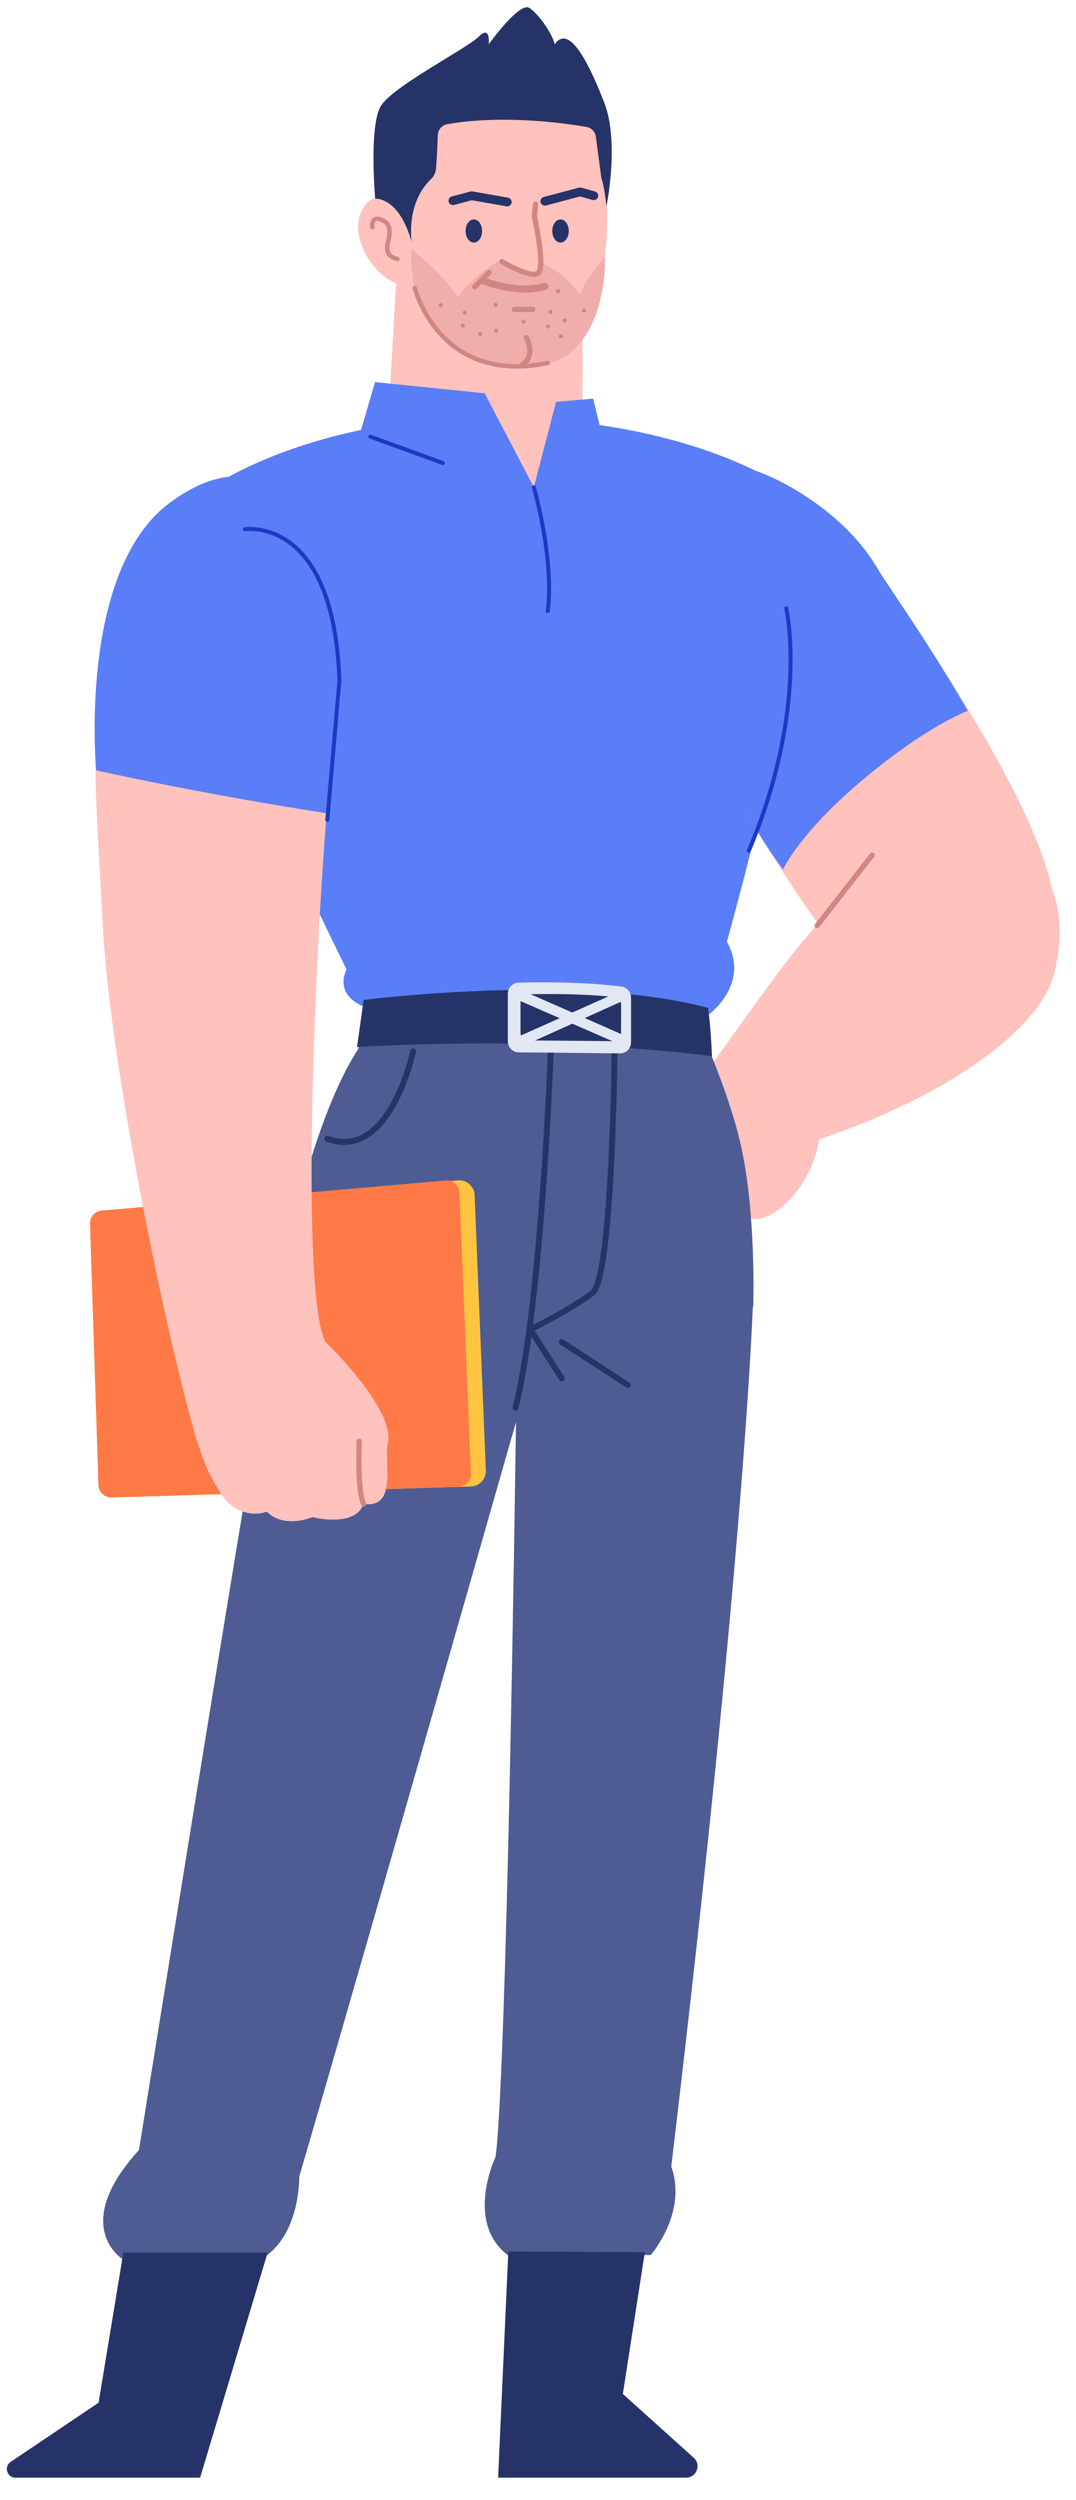 <?xml version="1.0" encoding="utf-8"?>
<svg width="167px" height="388px" viewBox="0 0 167 388" version="1.1" xmlns:xlink="http://www.w3.org/1999/xlink" xmlns="http://www.w3.org/2000/svg">
  <desc>Created with Lunacy</desc>
  <defs>
    <path d="M0 0L40.476 0L40.476 34.927L0 34.927L0 0Z" transform="translate(0 0.267)" id="path_1" />
    <path d="M0 0L30.951 0L30.951 35.09L0 35.09L0 0Z" transform="translate(0.268 0.104)" id="path_2" />
    <path d="M0 0L36.98 0L36.98 36.376L0 36.376L0 0Z" transform="translate(0.322 0.031)" id="path_3" />
    <clipPath id="mask_1">
      <use xlink:href="#path_1" />
    </clipPath>
    <clipPath id="mask_2">
      <use xlink:href="#path_2" />
    </clipPath>
    <clipPath id="mask_3">
      <use xlink:href="#path_3" />
    </clipPath>
  </defs>
  <g id="1.人物组件/2.保安/站立/自信" transform="translate(0.683 0.683)">
    <g id="分组" transform="translate(0.379 0.173)">
      <path d="M19.106 46.629C39.433 39.791 53.179 29.482 55.489 21.159C58.051 11.928 56.343 -2.259 37.383 0.305C28.683 1.482 18.513 12.847 12.047 21.672C6.41 29.364 1.541 36.287 1.541 36.287C1.541 36.287 -1.05 41.159 0.487 43.894C2.025 46.629 -0.025 48.936 4.245 54.235C5.92 56.314 3.22 57.397 8.515 58.936C11.265 59.735 17.654 55.005 19.106 46.629" transform="translate(106.985 129.329)" id="Fill-1" fill="#FFC2BD" stroke="none" />
      <path d="M28.229 85.759C28.229 85.759 -2.764 23.188 0.2 17.255C3.165 11.321 25.046 -2.02 58.121 0.259C91.34 2.547 102.955 16.052 102.955 16.052C102.955 16.052 94.415 55.709 87.251 81.444C91.025 88.186 84.166 92.973 84.166 92.973C84.166 92.973 41.113 90.981 30.872 91.52C26.089 89.469 28.229 85.759 28.229 85.759" transform="translate(24.503 63.84)" id="Fill-3" fill="#597EF7" stroke="none" />
      <path d="M74.56 48.417L37.755 65.444L0 50.554C0 50.554 4.611 21.836 13.195 8.503C14.562 4.742 15.117 1.922 15.117 1.922C15.117 1.922 48.938 -3.206 67.386 3.289L68.069 9.443C68.069 9.443 70.994 16.403 72.51 22.776C75.073 33.546 74.56 48.417 74.56 48.417" transform="translate(41.282 153.523)" id="Fill-5" fill="#4E5C93" stroke="none" />
      <path d="M27.418 14.643C27.418 14.643 53.859 -24.863 66.671 25.906C35.553 134.877 30.431 152.076 30.431 152.076C30.431 152.076 30.66 161.306 24.512 164.896L2.989 164.896C2.989 164.896 -5.21 159.768 5.551 147.973C23.999 33.104 27.418 14.643 27.418 14.643" transform="translate(14.953 184.838)" id="Fill-7" fill="#4E5C93" stroke="none" />
      <path d="M41.675 0.509C41.675 0.509 23.83 -4.856 4.87 19.246C3.242 131.788 1.627 134.283 1.627 134.283C1.627 134.283 -3.1 144.256 3.562 149.384L25.764 149.384C25.764 149.384 31.516 142.833 28.954 135.654C40.74 36.681 41.675 0.509 41.675 0.509" transform="translate(74.168 199.722)" id="Fill-9" fill="#4E5C93" stroke="none" />
      <g id="分组" transform="translate(0 348.454)">
        <path d="M0 0L40.476 0L40.476 34.927L0 34.927L0 0Z" transform="translate(0 0.267)" id="Clip-12" fill="none" stroke="none" />
        <g clip-path="url(#mask_1)">
          <path d="M1.339 34.928L30 34.928L40.476 0L18.081 0L14.237 23.301L0.593 32.481C-0.502 33.217 0.019 34.928 1.339 34.928" transform="translate(0 0.267)" id="Fill-11" fill="#253368" stroke="none" />
        </g>
      </g>
      <g id="分组" transform="translate(75.98 348.454)">
        <path d="M0 0L30.951 0L30.951 35.09L0 35.09L0 0Z" transform="translate(0.268 0.104)" id="Clip-14" fill="none" stroke="none" />
        <g clip-path="url(#mask_2)">
          <path d="M1.583 0L22.774 0.101L19.358 22.099L30.362 32.007C31.567 33.092 30.799 35.091 29.18 35.091L0 35.091L1.583 0Z" transform="translate(0.268 0.104)" id="Fill-13" fill="#253368" stroke="none" />
        </g>
      </g>
      <path d="M0 29.773L1.706 0L29.889 0L29.863 32.165L21.779 47.55L0 29.773Z" transform="translate(59.474 29.607)" id="Fill-15" fill="#FFC2BD" stroke="none" />
      <path d="M9.283 1.142C9.283 1.142 24.998 -2.961 29.268 4.389C33.421 11.538 33.709 37.38 25.51 41.311C18.827 44.516 5.183 43.02 1.938 30.543C1.938 30.543 -0.795 20.97 0.23 12.423C1.254 3.876 9.283 1.142 9.283 1.142" transform="translate(61.064 11.885)" id="Fill-17" fill="#FFC2BD" stroke="none" />
      <path d="M8.495 5.08C8.495 5.08 4.224 -3.125 0.979 1.32C-2.266 5.764 3.199 13.969 7.982 13.627C12.765 13.286 8.495 5.08 8.495 5.08" transform="translate(54.508 29.825)" id="Fill-19" fill="#FFC2BD" stroke="none" />
      <g id="分组" transform="translate(56.581 0.239)">
        <path d="M0 0L36.98 0L36.98 36.376L0 36.376L0 0Z" transform="translate(0.322 0.031)" id="Clip-22" fill="none" stroke="none" />
        <g clip-path="url(#mask_3)">
          <path d="M36.162 30.876C36.162 30.876 38.212 20.962 35.821 14.808C33.429 8.654 30.355 2.501 28.134 5.748C27.792 4.21 25.742 1.133 24.206 0.107C22.668 -0.918 17.885 5.748 17.885 5.748C17.885 5.748 18.227 2.671 16.348 4.552C14.469 6.432 3.024 12.244 1.146 15.321C-0.733 18.398 0.265 29.709 0.265 29.709C0.265 29.709 3.938 29.367 5.902 36.376C5.39 30.735 7.736 27.786 8.94 26.664C9.397 26.239 9.659 25.648 9.707 25.026C9.797 23.831 9.931 21.825 9.981 19.865C10.004 19.001 10.635 18.287 11.486 18.14C20.146 16.638 29.666 17.988 33.057 18.573C33.823 18.705 34.411 19.321 34.513 20.093L35.367 26.504C35.367 26.504 35.821 27.628 36.162 30.876" transform="translate(0.322 0.03)" id="Fill-21" fill="#253368" stroke="none" />
        </g>
      </g>
      <path d="M0 0.768L2.889 0L8.429 0.969" transform="translate(69.237 29.522)" id="Stroke-23" fill="none" stroke="#253368" stroke-width="1.365" stroke-linecap="round" stroke-linejoin="round" />
      <path d="M0 1.453L5.466 0L7.601 0.598" transform="translate(83.5 28.923)" id="Stroke-25" fill="none" stroke="#253368" stroke-width="1.365" stroke-linecap="round" stroke-linejoin="round" />
      <path d="M0.506 0.223C0.506 0.223 4.92 3.671 7.226 7.261C10.43 3.287 13.803 1.577 13.803 1.577C13.803 1.577 17.673 4.453 19.723 3.556C20.363 2.787 20.294 2.005 20.294 2.005C20.294 2.005 23.753 3.287 26.187 6.877C27.212 4.313 30.1 0.992 30.1 0.992C30.1 0.992 30.714 17.731 18.415 17.987C5.988 17.987 1.846 11.107 0.437 5.337C0.112 3.53 -0.39 -1.059 0.506 0.223" transform="translate(62.752 37.974)" id="Fill-27" fill="#EFADAB" stroke="none" />
      <path d="M0 0C0 0 5.237 2.064 9.336 0.782" transform="translate(74.164 42.798)" id="Stroke-29" fill="none" stroke="#D18682" stroke-width="1.092" stroke-linecap="round" stroke-linejoin="round" />
      <path d="M0 8.932C0 8.932 4.484 11.624 5.637 10.727C6.79 9.829 5.039 1.881 5.039 1.881L5.209 0" transform="translate(76.838 30.803)" id="Stroke-31" fill="none" stroke="#D18682" stroke-width="0.808" stroke-linecap="round" stroke-linejoin="round" />
      <path d="M2.878 0.398L0 0.411" transform="translate(78.759 46.76)" id="Stroke-33" fill="none" stroke="#D18682" stroke-width="0.808" stroke-linecap="round" stroke-linejoin="round" />
      <path d="M2.562 1.795C2.562 2.787 1.988 3.59 1.281 3.59C0.574 3.59 0 2.787 0 1.795C0 0.804 0.574 0 1.281 0C1.988 0 2.562 0.804 2.562 1.795" transform="translate(71.201 33.196)" id="Fill-35" fill="#253368" stroke="none" />
      <path d="M2.562 1.795C2.562 2.787 1.989 3.59 1.281 3.59C0.574 3.59 0 2.787 0 1.795C0 0.804 0.574 0 1.281 0C1.989 0 2.562 0.804 2.562 1.795" transform="translate(84.653 33.196)" id="Fill-37" fill="#253368" stroke="none" />
      <path d="M2.221 0L0 2.222" transform="translate(72.626 41.431)" id="Stroke-39" fill="none" stroke="#D18682" stroke-width="0.808" stroke-linecap="round" stroke-linejoin="round" />
      <path d="M0 0C0 0 3.715 15.128 20.626 11.666" transform="translate(63.317 43.824)" id="Stroke-41" fill="none" stroke="#D18682" stroke-width="0.682" stroke-linecap="round" stroke-linejoin="round" />
      <path d="M0.769 0C0.769 0 2.435 2.821 0 4.359" transform="translate(79.843 51.516)" id="Stroke-43" fill="none" stroke="#D18682" stroke-width="0.808" stroke-linecap="round" stroke-linejoin="round" />
      <path d="M0.021 1.332C0.021 1.332 -0.278 -0.505 1.387 0.136C3.053 0.776 2.754 2.358 2.412 3.725C2.058 5.143 2.626 5.99 3.907 6.247" transform="translate(56.72 33.091)" id="Stroke-45" fill="none" stroke="#D18682" stroke-width="0.682" stroke-linecap="round" stroke-linejoin="round" />
      <path d="M0.72 0.457C0.691 0.632 0.526 0.75 0.352 0.721C0.177 0.692 0.059 0.526 0.088 0.353C0.117 0.178 0.282 0.06 0.457 0.088C0.631 0.117 0.749 0.282 0.72 0.457" transform="translate(75.472 46.059)" id="Fill-47" fill="#D18682" stroke="none" />
      <path d="M0.72 0.457C0.691 0.632 0.526 0.75 0.352 0.721C0.177 0.692 0.059 0.526 0.088 0.353C0.117 0.178 0.282 0.06 0.457 0.088C0.631 0.117 0.749 0.282 0.72 0.457" transform="translate(70.664 47.266)" id="Fill-49" fill="#D18682" stroke="none" />
      <path d="M0.704 0.293C0.766 0.458 0.682 0.643 0.516 0.705C0.35 0.767 0.165 0.682 0.104 0.516C0.042 0.35 0.127 0.166 0.292 0.104C0.458 0.042 0.643 0.127 0.704 0.293" transform="translate(86.17 48.478)" id="Fill-51" fill="#D18682" stroke="none" />
      <path d="M0.704 0.293C0.766 0.458 0.682 0.643 0.516 0.705C0.35 0.767 0.165 0.682 0.104 0.516C0.042 0.35 0.127 0.166 0.292 0.104C0.458 0.042 0.642 0.127 0.704 0.293" transform="translate(89.176 46.945)" id="Fill-53" fill="#D18682" stroke="none" />
      <path d="M0.704 0.293C0.766 0.459 0.682 0.643 0.516 0.705C0.35 0.766 0.165 0.682 0.104 0.516C0.042 0.35 0.127 0.166 0.293 0.105C0.459 0.042 0.643 0.127 0.704 0.293" transform="translate(83.561 49.411)" id="Fill-55" fill="#D18682" stroke="none" />
      <path d="M0.704 0.293C0.766 0.458 0.682 0.643 0.516 0.705C0.35 0.767 0.165 0.682 0.104 0.516C0.042 0.35 0.127 0.166 0.293 0.104C0.459 0.042 0.643 0.127 0.704 0.293" transform="translate(79.823 48.676)" id="Fill-57" fill="#D18682" stroke="none" />
      <path d="M0.704 0.293C0.766 0.458 0.682 0.644 0.516 0.705C0.35 0.767 0.166 0.682 0.104 0.516C0.042 0.35 0.127 0.166 0.293 0.104C0.458 0.042 0.643 0.127 0.704 0.293" transform="translate(66.948 46.112)" id="Fill-59" fill="#D18682" stroke="none" />
      <path d="M0.72 0.457C0.691 0.632 0.526 0.75 0.352 0.721C0.177 0.692 0.059 0.527 0.088 0.352C0.117 0.177 0.282 0.059 0.457 0.088C0.631 0.117 0.749 0.282 0.72 0.457" transform="translate(73.056 50.558)" id="Fill-61" fill="#D18682" stroke="none" />
      <path d="M0.72 0.457C0.691 0.632 0.526 0.75 0.352 0.721C0.177 0.692 0.059 0.527 0.088 0.352C0.117 0.177 0.282 0.059 0.457 0.088C0.631 0.117 0.749 0.282 0.72 0.457" transform="translate(75.541 50.061)" id="Fill-63" fill="#D18682" stroke="none" />
      <path d="M0.72 0.457C0.691 0.632 0.526 0.75 0.352 0.721C0.178 0.692 0.06 0.526 0.088 0.353C0.117 0.178 0.282 0.06 0.457 0.088C0.631 0.117 0.749 0.282 0.72 0.457" transform="translate(85.577 50.924)" id="Fill-65" fill="#D18682" stroke="none" />
      <path d="M0.72 0.457C0.691 0.632 0.526 0.75 0.352 0.721C0.178 0.692 0.06 0.527 0.088 0.352C0.117 0.177 0.282 0.059 0.457 0.088C0.631 0.117 0.749 0.282 0.72 0.457" transform="translate(83.987 47.137)" id="Fill-67" fill="#D18682" stroke="none" />
      <path d="M0.72 0.457C0.691 0.632 0.526 0.75 0.352 0.721C0.177 0.692 0.059 0.527 0.088 0.352C0.117 0.177 0.282 0.059 0.457 0.088C0.631 0.117 0.749 0.282 0.72 0.457" transform="translate(85.14 43.932)" id="Fill-69" fill="#D18682" stroke="none" />
      <path d="M0.72 0.457C0.691 0.632 0.526 0.75 0.352 0.721C0.178 0.692 0.06 0.527 0.088 0.352C0.117 0.177 0.282 0.059 0.457 0.088C0.631 0.117 0.749 0.282 0.72 0.457" transform="translate(70.349 49.264)" id="Fill-71" fill="#D18682" stroke="none" />
      <path d="M37.523 7.777L36.242 2.563L30.49 3.076L27.045 16.322L19.417 1.738L2.395 0L0 8.204C0 8.204 11.088 23.28 29.068 20.512C37.95 19.145 37.523 7.777 37.523 7.777" transform="translate(54.747 58.44)" id="Fill-73" fill="#597EF7" stroke="none" />
      <path d="M0 0C0 0 10.932 27.35 0.683 52.136C8.882 66.836 17.423 77.605 22.547 82.391C27.672 87.177 47.329 86.094 48.853 70.084C50.219 55.725 25.184 21.568 21.523 15.384C16.057 6.154 3.758 0 0 0" transform="translate(113.793 72.37)" id="Fill-75" fill="#FFC2BD" stroke="none" />
      <path d="M35.785 37.862C29.034 26.219 23.429 18.604 21.522 15.384C16.056 6.153 3.758 0 0 0C0 0 10.931 27.349 0.683 52.136C4.16 58.37 3.775 57.813 7.089 62.477C7.089 62.477 9.65 56.836 19.387 48.631C29.512 40.099 35.785 37.862 35.785 37.862" transform="translate(113.366 71.602)" id="Fill-77" fill="#597EF7" stroke="none" />
      <path d="M5.808 0C5.808 0 9.394 15.385 0 37.606" transform="translate(115.159 93.566)" id="Stroke-79" fill="none" stroke="#1D39C4" stroke-width="0.62" stroke-linecap="round" stroke-linejoin="round" />
      <path d="M55.087 10.291C29.081 6.958 0 8.868 0 8.868L1.025 1.561C1.025 1.561 34.077 -2.67 54.489 2.8C54.959 6.304 55.087 10.291 55.087 10.291" transform="translate(54.35 152.761)" id="Fill-81" fill="#253368" stroke="none" />
      <path d="M0 10.94L8.54 0" transform="translate(125.75 131.856)" id="Stroke-83" fill="none" stroke="#D18682" stroke-width="0.808" stroke-linecap="round" stroke-linejoin="round" />
      <path d="M5.466 0C5.466 0 4.1 38.92 0 55.33" transform="translate(78.947 162.283)" id="Stroke-85" fill="none" stroke="#253368" stroke-width="0.91" stroke-linecap="round" stroke-linejoin="round" />
      <path d="M12.64 0C12.64 0 12.298 34.762 9.224 37.155C6.15 39.548 0 42.625 0 42.625" transform="translate(81.68 162.625)" id="Stroke-87" fill="none" stroke="#253368" stroke-width="0.91" stroke-linecap="round" stroke-linejoin="round" />
      <path d="M0 9.118L0 1.819C0 0.865 0.727 0.084 1.647 0.057C4.697 -0.035 11.476 -0.116 17.626 0.664C18.483 0.774 19.131 1.522 19.131 2.416L19.131 9.279C19.131 10.261 18.362 11.054 17.414 11.041C13.928 10.999 5.987 10.904 1.687 10.88C0.751 10.875 0 10.087 0 9.118" transform="translate(77.751 151.583)" id="Fill-89" fill="#E1E7F3" stroke="none" />
      <path d="M0 6.033L0.002 1.202C0.002 0.571 0.596 0.054 1.347 0.036C3.835 -0.023 9.366 -0.074 14.382 0.443C15.082 0.516 15.61 1.012 15.61 1.604L15.608 6.147C15.608 6.796 14.98 7.32 14.207 7.313C11.363 7.283 4.884 7.218 1.377 7.201C0.613 7.197 0 6.675 0 6.033" transform="translate(79.724 153.408)" id="Fill-91" fill="#253368" stroke="none" />
      <path d="M16.15 0L0 7.213L0.667 8.682L16.951 1.335L16.15 0Z" transform="translate(79.131 152.919)" id="Fill-93" fill="#E1E7F3" stroke="none" />
      <path d="M16.827 7.129L0.639 0L0 1.482L16.376 8.619L16.827 7.129Z" transform="translate(79.147 152.772)" id="Fill-95" fill="#E1E7F3" stroke="none" />
      <path d="M13.323 0C13.323 0 9.736 17.179 0 13.589" transform="translate(49.738 162.283)" id="Stroke-97" fill="none" stroke="#253368" stroke-width="0.91" stroke-linecap="round" stroke-linejoin="round" />
      <path d="M0 0L10.248 6.667" transform="translate(86.121 207.41)" id="Stroke-99" fill="none" stroke="#253368" stroke-width="0.91" stroke-linecap="round" stroke-linejoin="round" />
      <path d="M0 0L4.612 7.179" transform="translate(81.509 205.872)" id="Stroke-101" fill="none" stroke="#253368" stroke-width="0.91" stroke-linecap="round" stroke-linejoin="round" />
      <path d="M1.286 46.847L0.001 7.071C-0.04 5.796 0.928 4.714 2.199 4.615L54.779 0.007C56.126 -0.098 57.292 0.938 57.347 2.289L59.088 45.031C59.142 46.36 58.1 47.477 56.772 47.514L3.735 49.156C2.423 49.191 1.328 48.16 1.286 46.847" transform="translate(15.253 182.317)" id="Fill-103" fill="#FFC540" stroke="none" />
      <path d="M1.311 47.273L0.001 6.722C-0.034 5.659 0.774 4.757 1.833 4.675L55.202 0.006C56.325 -0.081 57.297 0.781 57.343 1.908L59.117 45.464C59.162 46.572 58.293 47.503 57.186 47.533L3.351 49.197C2.258 49.227 1.346 48.367 1.311 47.273" transform="translate(12.905 182.339)" id="Fill-105" fill="#FF7A46" stroke="none" />
      <path d="M16.014 0C16.014 0 6.79 2.051 2.69 17.778C-1.409 33.503 0.128 47.862 1.153 67.691C2.178 87.519 9.352 122.219 12.427 134.869C15.501 147.518 16.627 151.74 19.771 156.235C21.565 158.799 24.554 159.398 26.605 158.629C29.337 161.364 33.693 159.484 33.693 159.484C33.693 159.484 40.269 161.193 41.636 157.432C47.016 158.202 44.711 150.766 45.394 148.031C46.077 145.295 43.259 139.826 35.743 132.305C30.96 123.758 35.23 47.52 37.28 37.948C39.33 28.375 39.244 2.051 16.014 0" transform="translate(13.739 75.106)" id="Fill-107" fill="#FFC2BD" stroke="none" />
      <path d="M36.112 52.287C36.112 52.287 41.065 21.518 36.282 11.946C31.5 2.374 23.835 -4.891 11.686 4.083C-2.663 14.681 0.241 45.62 0.241 45.62C0.241 45.62 16.127 49.21 36.112 52.287" transform="translate(13.626 73.074)" id="Fill-109" fill="#597EF7" stroke="none" />
      <path d="M0 0.031C0.213 0.056 13.836 -2.02 14.69 23.621L12.811 45.159" transform="translate(36.927 81.228)" id="Stroke-111" fill="none" stroke="#1D39C4" stroke-width="0.62" stroke-linecap="round" stroke-linejoin="round" />
      <path d="M0.09 0C0.09 0 -0.251 7.521 0.773 9.744" transform="translate(54.601 222.794)" id="Stroke-113" fill="none" stroke="#D18682" stroke-width="0.808" stroke-linecap="round" stroke-linejoin="round" />
      <path d="M0 0L11.273 4.103" transform="translate(56.399 66.901)" id="Stroke-115" fill="none" stroke="#1D39C4" stroke-width="0.62" stroke-linecap="round" stroke-linejoin="round" />
      <path d="M0 0C0 0 3.19 10.999 2.165 19.204" transform="translate(81.792 74.761)" id="Stroke-117" fill="none" stroke="#1D39C4" stroke-width="0.62" stroke-linecap="round" stroke-linejoin="round" />
    </g>
  </g>
</svg>